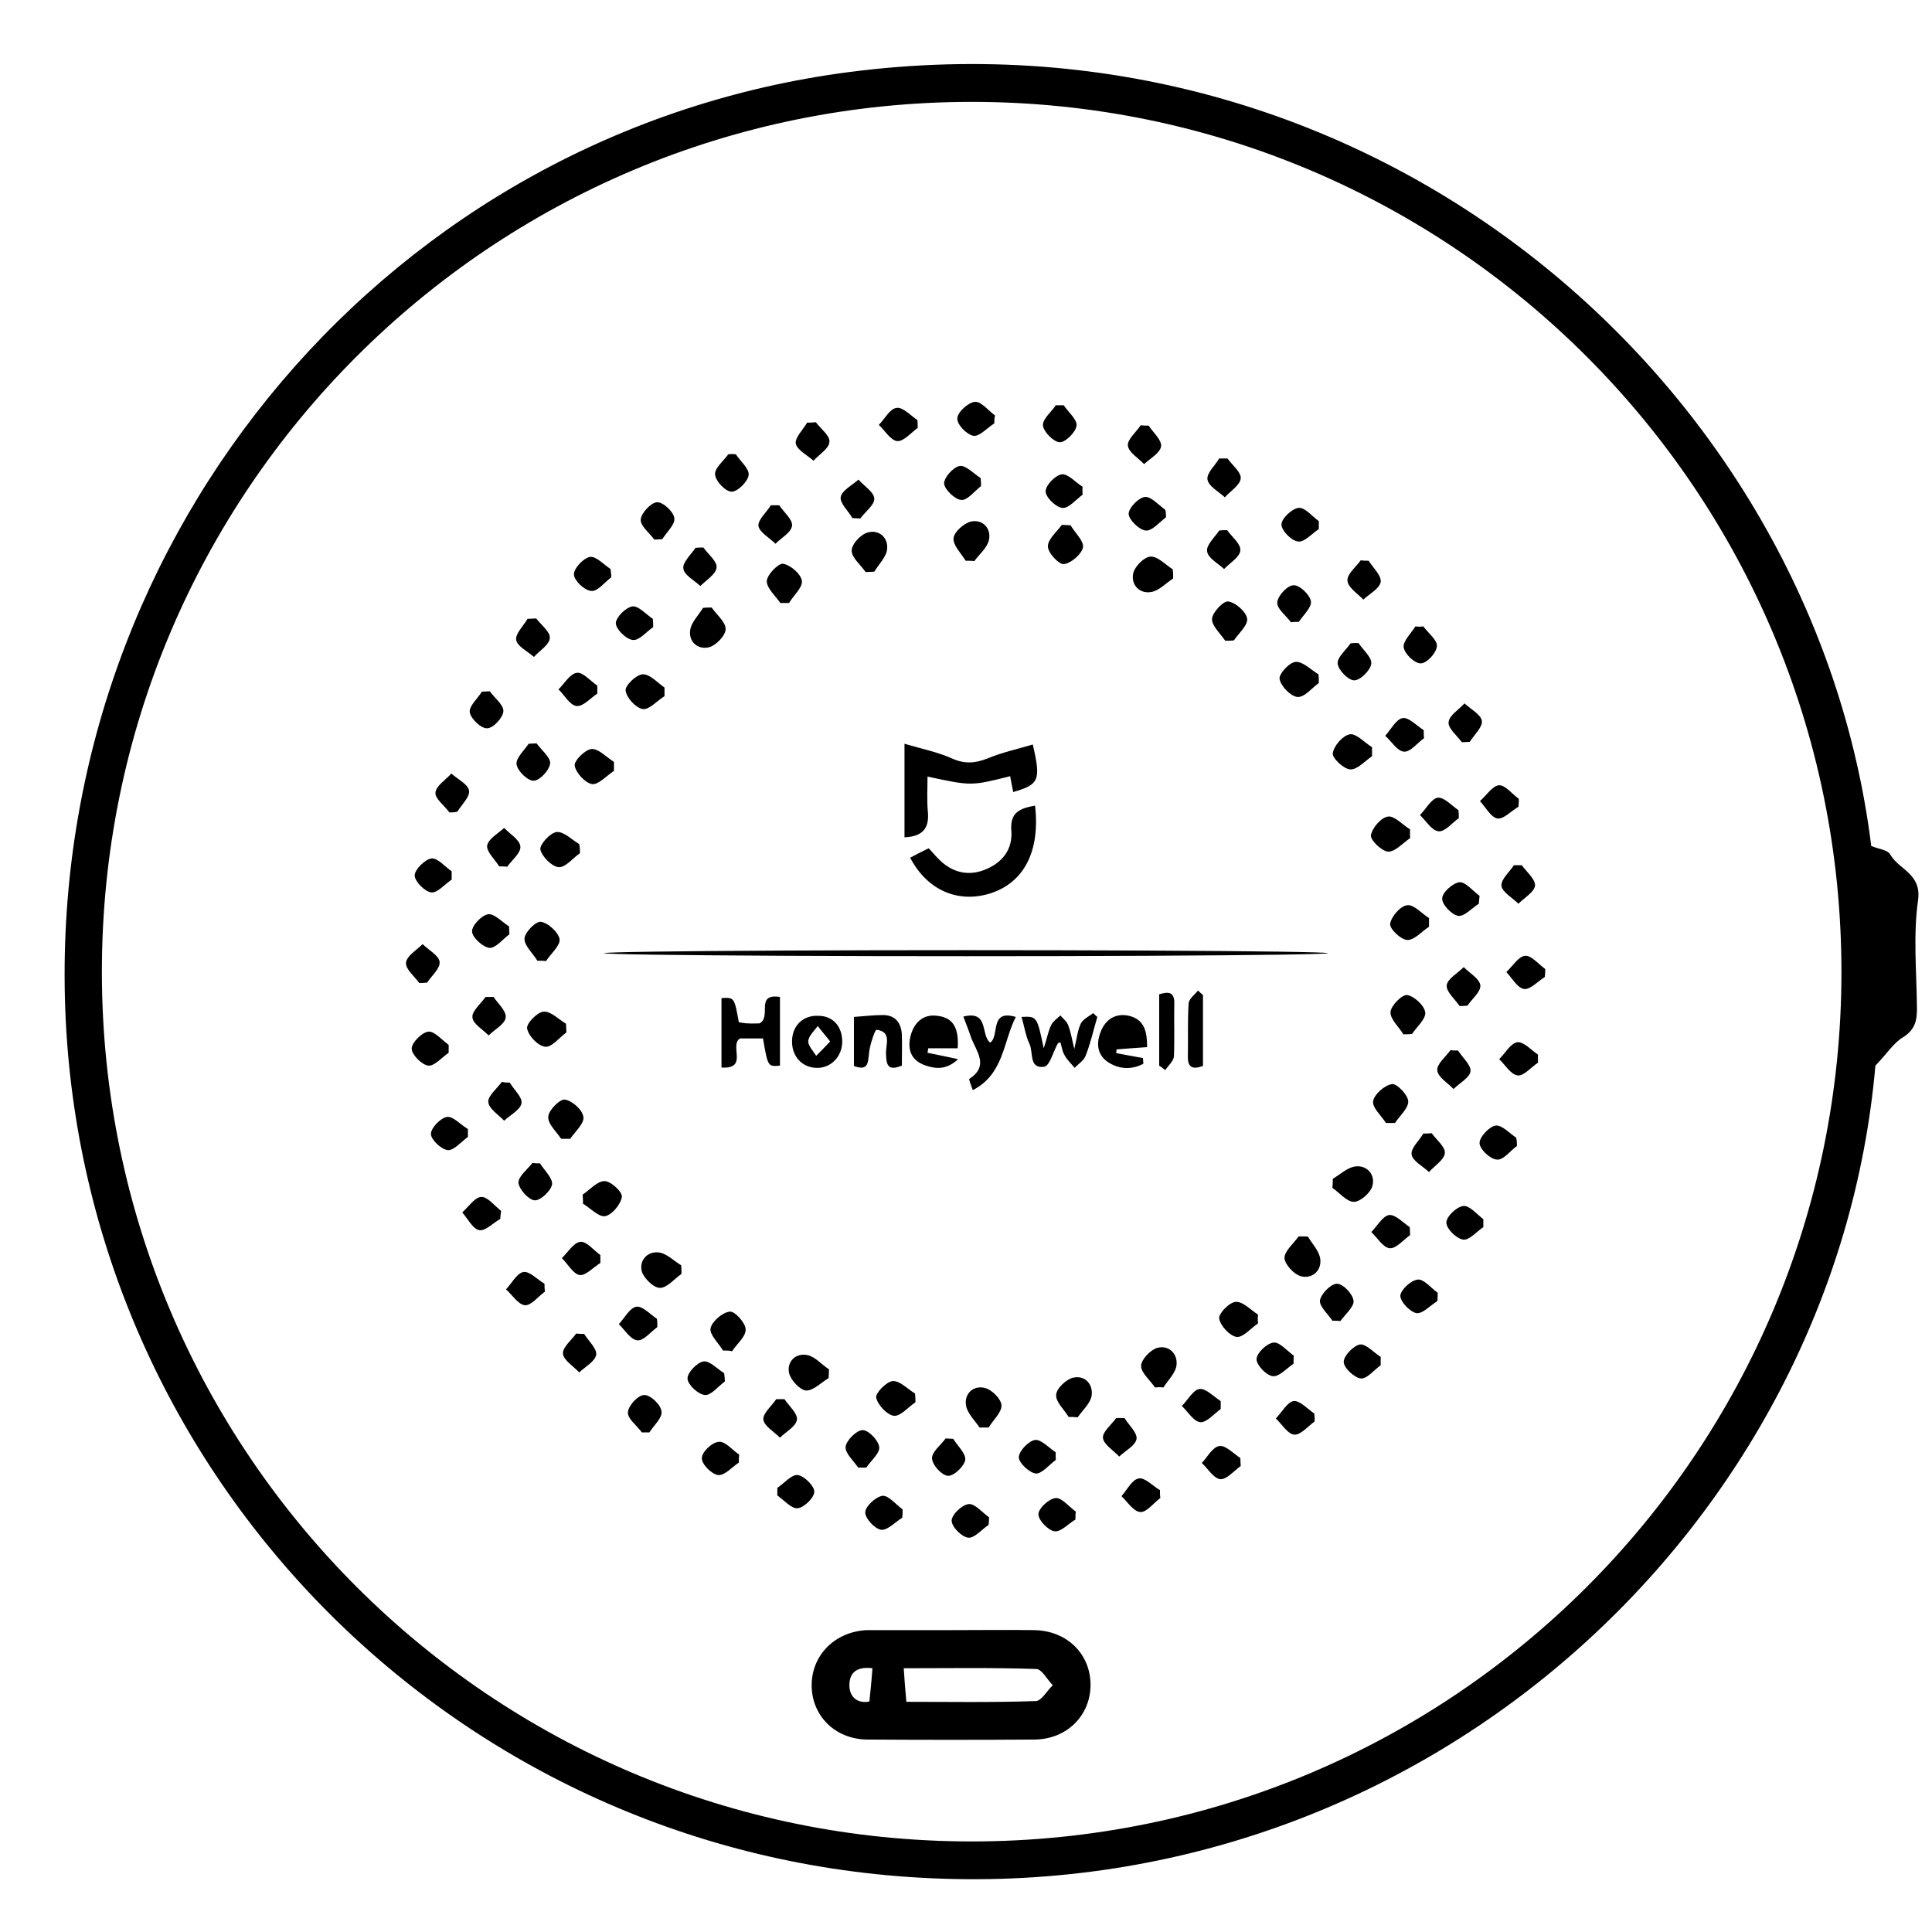 <?xml version="1.0" encoding="utf-8"?>
<!-- Generator: Adobe Illustrator 22.1.0, SVG Export Plug-In . SVG Version: 6.00 Build 0)  -->
<svg version="1.1" baseProfile="tiny" id="Layer_1" xmlns="http://www.w3.org/2000/svg" xmlns:xlink="http://www.w3.org/1999/xlink"
	 x="0px" y="0px" viewBox="0 0 512 512" xml:space="preserve">
<g>
	<path d="M495.9,224.2c1.9,0.8,4.3,1,5,2.2c2.3,4.1,8.4,5.1,7.4,12.2c-1.3,9.2-0.4,18.6-0.3,28c0.1,3.5-0.3,6.2-3.7,8.3
		c-2.5,1.5-4.2,4.3-7.3,7.5C486.4,404,377.4,505.3,243.7,497.6C118.8,490.5,20.3,389,17.2,264.4c-3.1-124,87-229.6,207.8-245.3
		C364.9,0.9,480.7,101.9,495.9,224.2z M257.5,488C384.9,488,488,384.9,488,257.6C488,130.3,385,27.1,257.7,27
		C130.2,26.9,26.9,130.1,27,257.7C27.1,385,130.2,488,257.5,488z"/>
	<path d="M252.1,432c7.3,0,14.6-0.1,21.9,0c8.8,0.1,15.1,6.4,15,14.7c-0.1,8-6.3,14.2-14.8,14.3c-14.8,0.1-29.6,0.1-44.4,0
		c-8.5-0.1-14.7-6.3-14.7-14.4c0-8,6.2-14.2,14.6-14.6c0.3,0,0.7,0,1,0C237.8,432,244.9,432,252.1,432z M240.2,451
		c11,0,22.7,0.2,34.3-0.2c1.5,0,3-2.8,4.5-4.2c-1.5-1.5-2.9-4.3-4.4-4.3c-11.9-0.4-23.7-0.2-35.1-0.2
		C239.7,445.2,239.9,447.9,240.2,451z M231.2,442.1c-3.2-0.4-6.2,0.4-6.1,4.7c0.1,3.4,2.7,4.7,5.3,4.1
		C230.7,447.9,231,445.2,231.2,442.1z"/>
	<path d="M239.7,197.1c4.7,1.4,8.8,2.2,12.6,3.9c3.3,1.5,6.1,1.3,9.4,0c3.8-1.6,8-2.5,12-3.7c2.2,9.5,1.7,10.6-5.2,12.6
		c-0.3-1.4-0.5-2.8-0.8-4.2c-10.3,2.6-10.3,2.6-21.9,0.1c0,3.2-0.2,6.3,0.1,9.4c0.4,4.4-1.5,6.5-6.2,6.7
		C239.7,214.2,239.7,206.5,239.7,197.1z"/>
	<path d="M274.3,213.5c1.4,12.2-3,20.5-12,23.3c-8.5,2.6-16.6-0.9-21.1-9.5c1.5-0.8,3.1-1.6,4.9-2.5c0.9,0.9,1.6,1.8,2.4,2.6
		c3.4,3.6,7.6,4.9,12.2,3.2c4.8-1.8,7.8-5.4,7.3-10.7C267.7,215.2,270.4,214.2,274.3,213.5z"/>
	<ellipse cx="256" cy="252.6" rx="95.9" ry="0.8"/>
	<path d="M191.2,282.9c0-6.5,0-12.5,0-18.4c3.4-0.2,3.4-0.2,4.6,6.4c0.7,0.1,1.5,0.3,2.3,0.3c1.3,0.1,2.6,0,3.2,0
		c3.3-1.8-1.3-8,5.4-7c0,6.1,0,12.2,0,18.2c-3.2,0.3-3.2,0.3-4.5-7.2c-2.1,0-4.2,0-6.1,0C193.2,277,198.4,283.4,191.2,282.9z"/>
	<path d="M270.7,269.5c4.1-0.2,4.1-0.2,5.9,8.3c0.9-2.7,1.2-4.6,2-6.2c0.5-1,1.6-1.7,2.4-2.5c0.7,0.8,1.6,1.5,2,2.4
		c0.7,1.7,1,3.5,1.7,6.5c0.7-3,0.9-5,1.7-6.7c0.6-1.2,2.1-1.9,3.3-2.8c0.4,0.3,0.7,0.7,1.1,1c-1,3.4-1.8,7-3.1,10.3
		c-0.5,1.3-1.9,2.1-2.9,3.2c-0.9-1.1-2-2.1-2.7-3.4c-0.6-1-0.7-2.2-1.1-3.4c-0.4,0.2-0.7,0.2-0.7,0.4c-1.2,2.1-2.1,5.9-3.6,6.1
		c-4.1,0.6-2.8-3.9-3.9-6.1C271.8,274.5,271.5,272.1,270.7,269.5z"/>
	<path d="M304,277.5c-3,0.2-5.5,0.4-8.1,0.6c0,0.3-0.1,0.7-0.1,1c2.4,0.4,4.7,0.9,7.1,1.3c0,0.5,0.1,1,0.1,1.5c-2.8,1.5-6,1.6-9-0.2
		c-3.2-1.9-3.6-5-2.3-8.3c1.3-3.3,4-5,7.5-4.2C303.4,270.2,304,273.6,304,277.5z"/>
	<path d="M253.8,277.8c-2.9,0-5.3,0-7.8,0c-0.1,0.4-0.1,0.8-0.2,1.2c2.3,0.5,4.6,0.9,8.1,1.7c-3.1,2.9-6,2.6-8.8,1.6
		c-3.9-1.4-4.7-4.5-3.7-8.1c1-3.4,3.4-5.5,7-5C253,269.7,254.1,273,253.8,277.8z"/>
	<path d="M255.3,269.4c6.9-1.7,4.5,4.9,7.1,6.9c2.6-1.7-0.3-8.9,6.8-6.8c-3.4,6.6-3.1,15.1-11.4,19.4c-0.5-1.4-1.1-2.9-0.9-3
		c5.4-3.5,1.7-7.4,0.4-11.1C256.7,273,256,271.3,255.3,269.4z"/>
	<path d="M239,282.4c-3.9,1.6-4.1-0.4-4.2-3.2c-0.1-2.3,1.6-5.8-2.5-6.3c-0.4-0.1-1.8,4-2,6.2c-0.3,2.6-0.2,4.8-4,3.4
		c0-4.4,0-8.8,0-13c2.7-0.2,5.2-0.5,7.7-0.5c3.3,0,4.8,2.1,5,5.1C239.1,276.8,239,279.5,239,282.4z"/>
	<path d="M223.2,276c0,4-3,7.1-6.8,7c-3.9-0.1-6.6-3.1-6.5-7.2c0.1-4.1,3-6.8,7-6.6C220.7,269.2,223.2,272,223.2,276z M220,276
		c-1.4-1.8-2.4-2.9-3.3-4.1c-0.9,1.3-2.4,2.6-2.5,4c-0.1,1.2,1.3,2.6,2.1,3.9C217.4,278.7,218.5,277.6,220,276z"/>
	<path d="M219.6,365.2c-2,1.2-4.1,3.4-6,3.3c-1.7-0.2-4.1-2.8-4.5-4.7c-0.6-3,1.8-5.3,4.8-4.7c2.1,0.4,3.8,2.5,5.8,3.8
		C219.7,363.6,219.6,364.4,219.6,365.2z"/>
	<path d="M162.7,204.3c-2,1.3-4.1,3.7-5.8,3.5c-1.8-0.3-4.3-3-4.6-4.9c-0.2-1.3,2.8-4.3,4.5-4.4c1.9-0.1,3.9,2.2,5.9,3.4
		C162.7,202.7,162.7,203.5,162.7,204.3z"/>
	<path d="M349.5,181c-1.9,1.4-3.9,3.9-5.7,3.7c-1.8-0.2-4.4-2.9-4.7-4.8c-0.2-1.3,2.6-4.4,4.3-4.5c1.9-0.1,4,2.1,6,3.3
		C349.5,179.4,349.5,180.2,349.5,181z"/>
	<path d="M310.9,153.3c-2,1.3-3.8,3.3-5.9,3.6c-3.1,0.5-5.3-2-4.7-4.9c0.4-1.9,2.9-4.4,4.6-4.5c1.9-0.1,3.9,2.1,5.9,3.4
		C310.9,151.7,310.9,152.5,310.9,153.3z"/>
	<path d="M191.6,357.9c-1.2-2-3.6-4.2-3.3-5.9c0.4-1.8,3.1-4.2,5.1-4.4c1.3-0.2,4.2,3,4.2,4.7c0.1,1.9-2.3,3.8-3.6,5.8
		C193.2,357.9,192.4,357.9,191.6,357.9z"/>
	<path d="M373.7,222.1c-1.9,1.3-3.9,3.6-5.8,3.6c-1.7-0.1-4.7-3-4.6-4.3c0.3-1.9,2.6-4.7,4.5-5c1.7-0.3,3.9,2.2,5.9,3.4
		C373.6,220.6,373.7,221.4,373.7,222.1z"/>
	<path d="M153.7,226.1c-1.9,1.3-3.9,3.9-5.7,3.7c-1.8-0.2-4.4-2.8-4.8-4.7c-0.2-1.3,2.6-4.4,4.3-4.6c1.9-0.2,4,2,6,3.2
		C153.7,224.6,153.7,225.4,153.7,226.1z"/>
	<path d="M206.8,159.8c-1.3-1.9-3.6-3.9-3.6-5.8c0.1-1.7,3-4.7,4.3-4.6c1.9,0.3,4.7,2.6,5,4.5c0.3,1.7-2.2,3.9-3.4,5.9
		C208.4,159.8,207.6,159.8,206.8,159.8z"/>
	<path d="M333.4,350.7c-1.9,1.3-4,3.8-5.7,3.6c-1.8-0.3-4.3-2.9-4.6-4.9c-0.2-1.3,2.7-4.3,4.4-4.4c1.9-0.1,3.9,2.1,5.9,3.4
		C333.3,349.1,333.3,349.9,333.4,350.7z"/>
	<path d="M306.1,367.7c-1.3-1.9-3.7-3.9-3.7-5.7c0-1.7,2.5-4.3,4.3-4.8c2.9-0.8,5.4,1.4,5.1,4.5c-0.2,2.1-2.2,4-3.5,6
		C307.6,367.6,306.9,367.6,306.1,367.7z"/>
	<path d="M324.7,169.8c-1.3-1.9-3.6-4-3.5-5.8c0.1-1.7,3-4.8,4.3-4.6c2,0.3,4.7,2.7,5,4.5c0.3,1.7-2.2,3.9-3.5,5.8
		C326.3,169.8,325.5,169.8,324.7,169.8z"/>
	<path d="M188.6,161c1.3,1.9,3.7,3.8,3.7,5.7c0,1.7-2.5,4.3-4.3,4.8c-2.9,0.8-5.5-1.3-5.1-4.4c0.2-2.1,2.2-4,3.4-6
		C187,161,187.8,161,188.6,161z"/>
	<path d="M353.2,312.4c2-1.2,4-3.1,6.1-3.3c3.1-0.3,5.2,2.3,4.4,5.2c-0.5,1.8-3.2,4.2-4.9,4.2c-1.9,0-3.8-2.4-5.7-3.7
		C353.2,314,353.2,313.2,353.2,312.4z"/>
	<path d="M363.6,200.4c-1.9,1.3-3.9,3.6-5.8,3.5c-1.7-0.1-4.8-3-4.6-4.3c0.3-2,2.7-4.7,4.5-5c1.7-0.3,3.9,2.2,5.9,3.4
		C363.6,198.8,363.6,199.6,363.6,200.4z"/>
	<path d="M307.2,282.4c0-6.2,0-12.5,0-18.9c2.6-0.8,4.1-0.6,4,2.6c-0.1,4.6,0.1,9.3-0.1,13.9c-0.1,1.2-1.5,2.4-2.3,3.6
		C308.2,283.1,307.7,282.7,307.2,282.4z"/>
	<path d="M255.9,148.6c-1.2-2-3.4-4.1-3.2-6c0.2-1.7,2.8-4,4.7-4.4c3-0.6,5.3,1.8,4.7,4.8c-0.4,2.1-2.5,3.8-3.9,5.7
		C257.4,148.6,256.6,148.6,255.9,148.6z"/>
	<path d="M259.6,378.3c-1.3-1.9-3.3-3.8-3.6-5.9c-0.5-3.1,2-5.3,4.9-4.6c1.9,0.4,4.4,2.9,4.5,4.6c0.1,1.9-2.2,3.9-3.4,5.9
		C261.1,378.3,260.3,378.3,259.6,378.3z"/>
	<path d="M148.7,301.8c-1.3-2-3.6-4-3.4-5.9c0.1-1.7,3.1-4.7,4.4-4.5c1.9,0.3,4.7,2.7,4.9,4.6c0.3,1.7-2.2,3.9-3.5,5.8
		C150.3,301.8,149.5,301.8,148.7,301.8z"/>
	<path d="M283.7,139.2c1.2,2,3.6,4.2,3.3,5.9c-0.4,1.8-3.2,4.2-5.1,4.4c-1.3,0.1-4.2-3-4.2-4.7c0-1.9,2.3-3.8,3.7-5.7
		C282.1,139.1,282.9,139.2,283.7,139.2z"/>
	<path d="M371.9,274.1c-1.2-2-3.5-4-3.4-5.9c0.1-1.7,3.1-4.7,4.4-4.5c1.9,0.3,4.6,2.8,4.8,4.6c0.2,1.7-2.2,3.8-3.5,5.7
		C373.5,274.1,372.7,274.1,371.9,274.1z"/>
	<path d="M318.8,263.7c0,6.2,0,12.5,0,18.8c-2.8,1-4.1,0.4-4-2.7c0.1-4.6-0.1-9.3,0.2-13.9c0.1-1.2,1.6-2.3,2.5-3.4
		C317.9,262.9,318.3,263.3,318.8,263.7z"/>
	<path d="M142.4,254.6c-1.2-2-3.5-4-3.4-5.9c0.1-1.7,3.1-4.7,4.4-4.4c1.9,0.3,4.6,2.8,4.9,4.6c0.2,1.7-2.3,3.8-3.6,5.8
		C144,254.6,143.2,254.6,142.4,254.6z"/>
	<path d="M378.7,245.6c-2,1.3-3.9,3.6-5.8,3.5c-1.7-0.1-4.7-3-4.5-4.3c0.3-1.9,2.7-4.7,4.5-4.9c1.7-0.3,3.9,2.2,5.8,3.4
		C378.7,244,378.7,244.8,378.7,245.6z"/>
	<path d="M176.1,184.5c-2,1.2-4.1,3.7-5.8,3.4c-1.8-0.3-4.3-3-4.5-4.9c-0.2-1.3,2.8-4.2,4.5-4.3c1.9-0.1,3.9,2.2,5.8,3.5
		C176.1,183,176.1,183.7,176.1,184.5z"/>
	<path d="M229.4,151.6c-1.3-1.9-3.7-3.8-3.7-5.7c0-1.7,2.4-4.3,4.3-4.8c2.9-0.8,5.4,1.3,5.1,4.4c-0.2,2.1-2.2,4-3.4,6
		C231,151.5,230.2,151.6,229.4,151.6z"/>
	<path d="M180.6,337.6c-1.9,1.3-3.8,3.7-5.7,3.7c-1.7,0-4.2-2.5-4.8-4.3c-0.8-2.9,1.4-5.4,4.4-5.1c2.1,0.2,4,2.2,6,3.4
		C180.6,336,180.6,336.8,180.6,337.6z"/>
	<path d="M346.6,327.7c1.2,2,3.1,3.9,3.3,6.1c0.3,3.1-2.3,5.2-5.2,4.4c-1.8-0.5-4.2-3.1-4.3-4.8c0-1.9,2.4-3.8,3.7-5.7
		C345,327.6,345.8,327.7,346.6,327.7z"/>
	<path d="M154.4,316.6c1.9-1.3,3.9-3.6,5.8-3.6c1.7,0,4.8,2.9,4.6,4.2c-0.3,2-2.6,4.7-4.4,5.1c-1.7,0.3-3.9-2.1-5.9-3.3
		C154.5,318.2,154.5,317.4,154.4,316.6z"/>
	<path d="M367.3,297.6c-1.3-2-3.7-4.1-3.4-5.8c0.3-1.8,3-4.2,5-4.5c1.3-0.2,4.2,2.9,4.3,4.5c0.1,1.9-2.3,3.9-3.5,5.8
		C368.8,297.6,368,297.6,367.3,297.6z"/>
	<path d="M150.1,273.6c-1.9,1.4-3.9,4-5.6,3.8c-1.9-0.2-4.4-2.8-4.8-4.8c-0.3-1.3,2.6-4.3,4.3-4.5c1.9-0.2,4,2,6,3.2
		C150,272.1,150.1,272.9,150.1,273.6z"/>
	<path d="M242.6,371.6c-1.9,1.3-4,3.8-5.7,3.6c-1.8-0.2-4.3-2.9-4.7-4.8c-0.2-1.3,2.8-4.3,4.4-4.4c1.9-0.1,3.9,2.1,5.9,3.3
		C242.6,370.1,242.6,370.9,242.6,371.6z"/>
	<path d="M283.2,375.5c-1.2-2-3.5-4-3.3-5.9c0.1-1.7,2.7-4.1,4.5-4.5c3-0.7,5.3,1.6,4.9,4.7c-0.3,2.1-2.4,3.9-3.7,5.8
		C284.7,375.5,284,375.5,283.2,375.5z"/>
	<path d="M263.5,112.2c-1.9,1.2-3.9,3.5-5.5,3.3c-1.8-0.3-4.4-3-4.3-4.6c0-1.6,2.8-4.2,4.6-4.4c1.7-0.2,3.6,2.3,5.4,3.6
		C263.5,110.8,263.5,111.5,263.5,112.2z"/>
	<path d="M173.4,143c-1.3-1.8-3.7-3.6-3.6-5.3c0.1-1.7,2.7-4.5,4.3-4.6c1.6-0.1,4.4,2.5,4.6,4.2c0.3,1.6-2,3.7-3.2,5.6
		C174.8,142.9,174.1,143,173.4,143z"/>
	<path d="M162,153c-1.8,1.3-3.6,3.8-5.3,3.6c-1.8-0.1-4.5-2.7-4.6-4.3c-0.1-1.6,2.5-4.4,4.2-4.7c1.6-0.3,3.7,2,5.5,3.2
		C161.9,151.6,162,152.3,162,153z"/>
	<path d="M132.3,229.6c-1.2-1.9-3.4-3.9-3.2-5.5c0.3-1.8,2.9-3.2,4.5-4.7c1.5,1.6,4.1,3.1,4.3,4.9c0.2,1.7-2.2,3.6-3.5,5.4
		C133.7,229.6,133,229.6,132.3,229.6z"/>
	<path d="M111.1,260.5c-1.3-1.8-3.7-3.7-3.5-5.4c0.2-1.8,2.8-3.3,4.4-4.9c1.6,1.6,4.3,3,4.5,4.7c0.2,1.7-2.1,3.7-3.3,5.5
		C112.5,260.5,111.8,260.5,111.1,260.5z"/>
	<path d="M349.5,140.2c-1.8,1.2-3.9,3.6-5.5,3.3c-1.8-0.2-4.4-2.9-4.4-4.5c0-1.6,2.8-4.2,4.5-4.4c1.7-0.2,3.6,2.2,5.4,3.5
		C349.5,138.8,349.5,139.5,349.5,140.2z"/>
	<path d="M118.9,279c-1.8,1.2-3.8,3.6-5.4,3.4c-1.7-0.2-4.4-2.9-4.4-4.5c0-1.6,2.7-4.3,4.4-4.5c1.6-0.2,3.6,2.2,5.4,3.5
		C118.9,277.6,118.9,278.3,118.9,279z"/>
	<path d="M402,303.7c-1.8,1.3-3.6,3.8-5.3,3.6c-1.8-0.1-4.5-2.7-4.6-4.3c-0.1-1.6,2.5-4.4,4.2-4.7c1.6-0.3,3.7,2,5.5,3.2
		C402,302.3,402,303,402,303.7z"/>
	<path d="M365.9,361.8c-1.8,1.3-3.7,3.7-5.3,3.5c-1.7-0.2-4.5-2.8-4.5-4.4c0-1.6,2.6-4.3,4.3-4.6c1.6-0.2,3.6,2.1,5.5,3.3
		C365.9,360.4,365.9,361.1,365.9,361.8z"/>
	<path d="M309,137.1c-1.8,1.3-3.7,3.7-5.4,3.5c-1.7-0.2-4.4-2.8-4.5-4.4c0-1.6,2.6-4.3,4.3-4.5c1.6-0.2,3.6,2.1,5.4,3.4
		C309,135.7,309,136.4,309,137.1z"/>
	<path d="M158.3,183.8c-1.8,1.2-3.8,3.5-5.5,3.3c-1.8-0.2-3.2-2.9-4.8-4.4c1.6-1.6,3.1-4.2,4.9-4.4c1.6-0.2,3.6,2.2,5.4,3.4
		C158.3,182.4,158.3,183.1,158.3,183.8z"/>
	<path d="M402.4,213.8c-1.9,1.1-4,3.4-5.6,3.1c-1.7-0.3-3.1-3-4.6-4.6c1.7-1.5,3.3-4,5-4.2c1.7-0.1,3.5,2.3,5.3,3.6
		C402.5,212.3,402.5,213,402.4,213.8z"/>
	<path d="M132.6,323c-1.9,1.1-4,3.3-5.6,3c-1.7-0.3-3-3-4.5-4.7c1.7-1.5,3.3-4,5-4.1c1.7-0.1,3.5,2.3,5.3,3.7
		C132.7,321.6,132.6,322.3,132.6,323z"/>
	<path d="M174.2,351.7c-1.8,1.3-3.7,3.7-5.3,3.5c-1.8-0.2-3.3-2.7-4.9-4.3c1.5-1.6,2.9-4.3,4.6-4.6c1.6-0.3,3.7,2,5.5,3.2
		C174.2,350.2,174.2,350.9,174.2,351.7z"/>
	<path d="M195,120.4c1.2,1.8,3.6,3.8,3.4,5.5c-0.2,1.7-2.9,4.4-4.5,4.4c-1.6,0-4.2-2.7-4.4-4.5c-0.2-1.7,2.2-3.6,3.5-5.4
		C193.7,120.3,194.4,120.3,195,120.4z"/>
	<path d="M154.8,353.5c1.2,1.9,3.4,3.9,3.2,5.5c-0.3,1.8-2.9,3.2-4.5,4.7c-1.5-1.6-4.1-3.2-4.3-4.9c-0.2-1.7,2.2-3.6,3.5-5.4
		C153.4,353.5,154.1,353.5,154.8,353.5z"/>
	<path d="M407.6,281.6c-1.8,1.2-3.8,3.6-5.4,3.4c-1.8-0.2-3.3-2.8-4.9-4.3c1.6-1.6,3-4.2,4.8-4.5c1.7-0.2,3.7,2.1,5.5,3.3
		C407.5,280.1,407.6,280.8,407.6,281.6z"/>
	<path d="M286.9,131.1c-1.8,1.3-3.7,3.7-5.4,3.5c-1.7-0.2-4.4-2.8-4.4-4.4c0-1.6,2.6-4.3,4.3-4.5c1.6-0.2,3.6,2.1,5.5,3.3
		C286.8,129.7,286.9,130.4,286.9,131.1z"/>
	<path d="M386.4,278.4c1.2,1.9,3.5,3.9,3.3,5.5c-0.2,1.7-2.9,3.1-4.5,4.7c-1.5-1.6-4.1-3.1-4.3-4.9c-0.2-1.7,2.2-3.6,3.5-5.4
		C385,278.4,385.7,278.4,386.4,278.4z"/>
	<path d="M391.9,239.5c-1.9,1.2-3.9,3.5-5.5,3.2c-1.7-0.3-4.3-3-4.2-4.6c0-1.6,2.8-4.1,4.6-4.3c1.6-0.1,3.5,2.3,5.3,3.6
		C392,238,392,238.8,391.9,239.5z"/>
	<path d="M373.7,327.3c-1.8,1.3-3.7,3.6-5.4,3.5c-1.8-0.2-3.3-2.8-4.9-4.3c1.6-1.6,3-4.2,4.7-4.5c1.7-0.2,3.7,2,5.5,3.2
		C373.6,325.9,373.7,326.6,373.7,327.3z"/>
	<path d="M144.4,342.3c-1.8,1.3-3.6,3.7-5.3,3.6c-1.8-0.2-3.3-2.7-5-4.2c1.5-1.6,2.9-4.3,4.6-4.6c1.6-0.3,3.7,2,5.6,3.1
		C144.3,340.8,144.3,341.5,144.4,342.3z"/>
	<path d="M379.4,300.3c1.3,1.8,3.7,3.7,3.5,5.3c-0.2,1.8-2.7,3.3-4.2,5c-1.6-1.5-4.3-2.9-4.6-4.6c-0.3-1.7,2-3.7,3.1-5.6
		C378,300.4,378.7,300.4,379.4,300.3z"/>
	<path d="M362.7,148.6c1.2,1.9,3.4,3.9,3.2,5.6c-0.3,1.8-2.9,3.1-4.6,4.7c-1.5-1.6-4.1-3.2-4.2-5c-0.2-1.7,2.2-3.6,3.5-5.4
		C361.3,148.6,362,148.6,362.7,148.6z"/>
	<path d="M323.5,373.4c-1.8,1.3-3.7,3.6-5.4,3.5c-1.8-0.2-3.3-2.8-4.9-4.3c1.6-1.6,3-4.3,4.7-4.5c1.7-0.2,3.7,2,5.6,3.2
		C323.5,372,323.5,372.7,323.5,373.4z"/>
	<path d="M170.1,379.6c-1.3-1.8-3.8-3.6-3.7-5.3c0.1-1.8,2.7-4.6,4.3-4.6c1.6-0.1,4.4,2.5,4.6,4.3c0.3,1.7-2,3.7-3.2,5.6
		C171.5,379.6,170.8,379.6,170.1,379.6z"/>
	<path d="M207.9,370.8c1.2,1.8,3.5,3.8,3.3,5.4c-0.2,1.8-2.9,3.2-4.5,4.8c-1.6-1.6-4.2-3.1-4.4-4.8c-0.2-1.6,2.2-3.6,3.4-5.4
		C206.5,370.8,207.2,370.8,207.9,370.8z"/>
	<path d="M348.4,376.7c-1.8,1.3-3.7,3.6-5.4,3.5c-1.8-0.2-3.3-2.8-4.9-4.3c1.6-1.6,3-4.3,4.7-4.6c1.7-0.2,3.7,2.1,5.5,3.3
		C348.4,375.3,348.4,376,348.4,376.7z"/>
	<path d="M360,170.4c1.2,1.8,3.6,3.8,3.4,5.5c-0.2,1.7-2.9,4.4-4.5,4.4c-1.6,0-4.2-2.7-4.4-4.4c-0.2-1.7,2.2-3.6,3.4-5.4
		C358.6,170.4,359.3,170.4,360,170.4z"/>
	<path d="M119.7,233.1c-1.8,1.2-3.8,3.6-5.4,3.4c-1.7-0.2-4.4-2.9-4.4-4.5c0-1.6,2.7-4.2,4.4-4.5c1.7-0.2,3.6,2.2,5.4,3.4
		C119.7,231.8,119.7,232.5,119.7,233.1z"/>
	<path d="M386.6,216.8c-1.8,1.3-3.7,3.7-5.4,3.5c-1.8-0.2-3.3-2.8-4.9-4.3c1.6-1.6,3-4.3,4.7-4.6c1.7-0.2,3.7,2.1,5.5,3.3
		C386.6,215.4,386.6,216.1,386.6,216.8z"/>
	<path d="M386.8,266.6c-1.2-1.8-3.6-3.8-3.4-5.5c0.2-1.7,2.9-3.2,4.5-4.8c1.6,1.6,4.2,3.1,4.4,4.8c0.2,1.7-2.2,3.6-3.4,5.4
		C388.2,266.6,387.5,266.6,386.8,266.6z"/>
	<path d="M225.9,137.3c-1.1-1.9-3.4-4-3.1-5.6c0.3-1.7,3-3.1,4.7-4.6c1.5,1.7,4.1,3.3,4.2,5c0.1,1.7-2.4,3.5-3.7,5.3
		C227.3,137.4,226.6,137.3,225.9,137.3z"/>
	<path d="M143.1,308.3c1.2,1.9,3.4,3.9,3.2,5.6c-0.3,1.7-3.1,4.3-4.6,4.2c-1.6-0.1-4.1-2.9-4.3-4.6c-0.1-1.7,2.3-3.5,3.7-5.3
		C141.8,308.3,142.5,308.3,143.1,308.3z"/>
	<path d="M387.4,196.7c-1.3-1.8-3.7-3.7-3.5-5.3c0.1-1.8,2.7-3.3,4.2-5c1.6,1.5,4.3,2.9,4.6,4.6c0.3,1.6-2,3.7-3.2,5.6
		C388.9,196.6,388.1,196.7,387.4,196.7z"/>
	<path d="M393.1,325.2c-1.8,1.2-3.8,3.6-5.4,3.3c-1.8-0.3-4.4-2.9-4.4-4.5c0-1.6,2.7-4.2,4.5-4.4c1.6-0.2,3.6,2.2,5.3,3.5
		C393.1,323.8,393.1,324.5,393.1,325.2z"/>
	<path d="M342.1,164.9c-1.3-1.8-3.8-3.6-3.6-5.3c0.1-1.7,2.7-4.5,4.3-4.5c1.6-0.1,4.3,2.5,4.6,4.2c0.3,1.6-2,3.7-3.2,5.5
		C343.5,164.8,342.8,164.8,342.1,164.9z"/>
	<path d="M281.9,107.4c1.2,1.8,3.6,3.8,3.4,5.4c-0.2,1.7-2.9,4.4-4.4,4.4c-1.6,0-4.3-2.7-4.5-4.4c-0.2-1.7,2.2-3.6,3.4-5.4
		C280.5,107.4,281.2,107.4,281.9,107.4z"/>
	<path d="M325.2,140.5c1.3,1.8,3.7,3.7,3.5,5.4c-0.2,1.8-2.8,3.3-4.3,4.9c-1.6-1.5-4.3-2.9-4.5-4.7c-0.3-1.6,2-3.7,3.2-5.5
		C323.8,140.5,324.5,140.5,325.2,140.5z"/>
	<path d="M409.4,258.9c-1.9,1.2-3.9,3.4-5.5,3.2c-1.8-0.3-3.2-2.9-4.7-4.5c1.6-1.5,3.2-4.1,4.9-4.3c1.7-0.2,3.6,2.2,5.4,3.5
		C409.5,257.4,409.5,258.1,409.4,258.9z"/>
	<path d="M304.4,112.8c1.2,1.8,3.5,3.8,3.3,5.5c-0.3,1.8-2.9,3.2-4.5,4.7c-1.5-1.6-4.1-3.1-4.3-4.9c-0.2-1.6,2.2-3.6,3.4-5.4
		C303,112.8,303.7,112.8,304.4,112.8z"/>
	<path d="M325.3,121.5c1.3,1.8,3.7,3.7,3.5,5.3c-0.2,1.8-2.7,3.3-4.2,5c-1.6-1.5-4.3-2.9-4.6-4.7c-0.3-1.7,2-3.7,3.1-5.6
		C323.9,121.5,324.6,121.5,325.3,121.5z"/>
	<path d="M260,128.8c-1.7,1.3-3.6,3.8-5.2,3.7c-1.7-0.1-4.4-2.7-4.6-4.3c-0.1-1.6,2.4-4.4,4.1-4.7c1.6-0.3,3.7,2,5.6,3.2
		C259.9,127.4,260,128.1,260,128.8z"/>
	<path d="M307.5,397c-1.8,1.3-3.6,3.8-5.3,3.7c-1.8-0.1-3.4-2.7-5-4.2c1.5-1.7,2.8-4.4,4.6-4.7c1.6-0.3,3.7,2,5.6,3.1
		C307.4,395.6,307.4,396.3,307.5,397z"/>
	<path d="M239.1,402.2c-1.9,1.2-3.9,3.4-5.6,3.2c-1.8-0.3-4.3-3.1-4.2-4.7c0.1-1.6,2.9-4.1,4.6-4.3c1.6-0.1,3.5,2.3,5.3,3.6
		C239.2,400.8,239.2,401.5,239.1,402.2z"/>
	<path d="M262,404.1c-1.8,1.2-3.8,3.6-5.4,3.4c-1.8-0.2-4.4-2.9-4.4-4.5c0-1.6,2.7-4.2,4.5-4.4c1.6-0.2,3.6,2.2,5.4,3.5
		C262.1,402.6,262.1,403.3,262,404.1z"/>
	<path d="M119.1,215.3c-1.3-1.8-3.8-3.6-3.7-5.2c0.1-1.8,2.7-3.4,4.2-5.1c1.7,1.5,4.4,2.8,4.7,4.5c0.3,1.6-1.9,3.7-3.1,5.6
		C120.5,215.3,119.8,215.3,119.1,215.3z"/>
	<path d="M135.1,286.9c1.1,1.9,3.4,3.9,3.1,5.5c-0.3,1.7-3,3.1-4.6,4.6c-1.5-1.6-4.1-3.2-4.2-5c-0.1-1.6,2.3-3.5,3.6-5.3
		C133.7,286.9,134.4,286.9,135.1,286.9z"/>
	<path d="M129.8,183.2c1.3,1.8,3.7,3.6,3.6,5.3c-0.1,1.7-2.7,4.5-4.3,4.5c-1.6,0.1-4.3-2.5-4.6-4.2c-0.3-1.6,2.1-3.7,3.2-5.5
		C128.4,183.3,129.1,183.2,129.8,183.2z"/>
	<path d="M173.1,166.2c-1.8,1.2-3.7,3.6-5.4,3.4c-1.8-0.2-4.4-2.8-4.5-4.4c0-1.6,2.6-4.2,4.4-4.5c1.6-0.2,3.6,2.1,5.4,3.3
		C173.1,164.8,173.1,165.5,173.1,166.2z"/>
	<path d="M279.8,386.9c-1.8,1.3-3.7,3.7-5.3,3.6c-1.7-0.2-4.5-2.8-4.5-4.3c0-1.6,2.5-4.3,4.3-4.6c1.6-0.2,3.7,2.1,5.5,3.3
		C279.7,385.5,279.8,386.2,279.8,386.9z"/>
	<path d="M192.1,366.1c-1.8,1.3-3.6,3.7-5.3,3.6c-1.8-0.2-4.5-2.7-4.6-4.3c-0.1-1.6,2.5-4.3,4.2-4.6c1.6-0.3,3.7,2,5.5,3.1
		C192,364.6,192.1,365.4,192.1,366.1z"/>
	<path d="M342.8,361.4c-1.8,1.2-3.8,3.5-5.5,3.3c-1.7-0.2-4.3-2.9-4.3-4.5c0-1.6,2.7-4.2,4.5-4.4c1.6-0.2,3.6,2.2,5.4,3.5
		C342.8,359.9,342.8,360.6,342.8,361.4z"/>
	<path d="M377.4,195.6c-1.8,1.3-3.6,3.7-5.3,3.6c-1.8-0.1-3.3-2.7-5-4.2c1.5-1.7,2.9-4.4,4.6-4.7c1.6-0.3,3.7,2,5.6,3.2
		C377.3,194.2,377.3,194.9,377.4,195.6z"/>
	<path d="M298,375.8c1.2,1.9,3.4,3.9,3.2,5.5c-0.3,1.8-2.9,3.1-4.6,4.7c-1.5-1.6-4.1-3.2-4.3-4.9c-0.2-1.6,2.2-3.5,3.5-5.3
		C296.5,375.8,297.2,375.8,298,375.8z"/>
	<path d="M328.8,388.5c-1.8,1.3-3.7,3.6-5.4,3.5c-1.8-0.2-3.3-2.8-4.9-4.3c1.5-1.6,2.9-4.3,4.7-4.5c1.6-0.2,3.7,2,5.5,3.2
		C328.7,387.1,328.8,387.8,328.8,388.5z"/>
	<path d="M142.2,197c1.3,1.8,3.7,3.7,3.6,5.3c-0.2,1.8-2.7,4.5-4.3,4.6c-1.6,0.1-4.3-2.5-4.6-4.3c-0.3-1.6,2-3.7,3.2-5.5
		C140.7,197.1,141.4,197,142.2,197z"/>
	<path d="M243.2,113.4c-1.8,1.3-3.7,3.6-5.4,3.5c-1.8-0.2-3.3-2.8-4.9-4.3c1.6-1.6,2.9-4.3,4.7-4.5c1.6-0.3,3.7,2,5.5,3.2
		C243.2,111.9,243.2,112.7,243.2,113.4z"/>
	<path d="M403.3,229.3c1.3,1.8,3.6,3.7,3.5,5.4c-0.2,1.7-2.8,3.2-4.4,4.8c-1.6-1.6-4.2-3-4.5-4.7c-0.2-1.7,2.1-3.7,3.3-5.5
		C401.9,229.3,402.6,229.3,403.3,229.3z"/>
	<path d="M252.6,381.3c1.2,1.9,3.4,3.9,3.2,5.6c-0.3,1.7-3,4.3-4.6,4.2c-1.6-0.1-4.1-2.8-4.2-4.6c-0.1-1.7,2.3-3.5,3.6-5.3
		C251.2,381.2,251.9,381.3,252.6,381.3z"/>
	<path d="M353.1,350c-1.2-1.8-3.5-3.8-3.3-5.4c0.3-1.7,2.9-4.4,4.5-4.4c1.6,0,4.2,2.7,4.4,4.5c0.2,1.6-2.2,3.6-3.5,5.4
		C354.5,350,353.8,350,353.1,350z"/>
	<path d="M135,247.6c-1.8,1.3-3.6,3.7-5.3,3.6c-1.7-0.2-4.5-2.7-4.6-4.3c-0.1-1.6,2.5-4.3,4.2-4.6c1.6-0.3,3.7,2,5.6,3.2
		C134.9,246.1,135,246.9,135,247.6z"/>
	<path d="M195.8,387.6c-1.8,1.2-3.8,3.5-5.5,3.3c-1.7-0.2-4.4-2.9-4.3-4.5c0-1.6,2.7-4.2,4.5-4.3c1.7-0.2,3.6,2.2,5.4,3.4
		C195.8,386.1,195.8,386.9,195.8,387.6z"/>
	<path d="M142.1,163.9c1.3,1.7,3.8,3.6,3.6,5.2c-0.1,1.8-2.7,3.3-4.2,5c-1.7-1.5-4.4-2.8-4.7-4.5c-0.3-1.6,1.9-3.7,3-5.6
		C140.7,164,141.4,163.9,142.1,163.9z"/>
	<path d="M130.8,264.2c1.2,1.8,3.5,3.8,3.2,5.5c-0.2,1.7-2.9,3.1-4.5,4.7c-1.6-1.6-4.2-3.1-4.3-4.8c-0.2-1.6,2.2-3.6,3.5-5.4
		C129.3,264.2,130.1,264.2,130.8,264.2z"/>
	<path d="M124,301.3c-1.8,1.3-3.7,3.6-5.3,3.5c-1.8-0.2-4.5-2.8-4.5-4.3c0-1.6,2.6-4.3,4.3-4.5c1.6-0.2,3.6,2.1,5.5,3.2
		C124,299.9,124,300.6,124,301.3z"/>
	<path d="M216.2,111.9c1.3,1.7,3.8,3.6,3.6,5.2c-0.1,1.8-2.7,3.3-4.2,5c-1.7-1.5-4.3-2.8-4.7-4.5c-0.3-1.6,1.9-3.7,3-5.6
		C214.7,112,215.4,112,216.2,111.9z"/>
	<path d="M227.4,388.9c-1.2-1.8-3.5-3.8-3.3-5.5c0.2-1.7,2.9-4.4,4.5-4.4c1.6,0,4.2,2.7,4.4,4.5c0.2,1.6-2.2,3.6-3.4,5.4
		C228.9,389,228.2,388.9,227.4,388.9z"/>
	<path d="M159.1,334.7c-1.9,1.2-3.9,3.4-5.5,3.2c-1.7-0.3-3.1-2.9-4.7-4.5c1.6-1.5,3.1-4.1,4.9-4.3c1.6-0.2,3.5,2.2,5.3,3.5
		C159.1,333.2,159.1,334,159.1,334.7z"/>
	<path d="M380.9,344.8c-1.9,1.2-3.9,3.4-5.5,3.2c-1.7-0.3-4.3-3-4.3-4.6c0.1-1.6,2.8-4.1,4.6-4.3c1.6-0.2,3.5,2.2,5.3,3.5
		C381,343.3,381,344.1,380.9,344.8z"/>
	<path d="M377.2,166c1.3,1.8,3.7,3.6,3.6,5.2c-0.1,1.8-2.6,4.5-4.2,4.6c-1.6,0.1-4.3-2.4-4.6-4.2c-0.3-1.6,1.9-3.7,3.1-5.6
		C375.7,166.1,376.5,166.1,377.2,166z"/>
	<path d="M206,394.3c1.8-1.2,3.8-3.6,5.4-3.4c1.7,0.2,4.4,2.9,4.4,4.4c0,1.6-2.7,4.2-4.4,4.4c-1.6,0.2-3.6-2.1-5.4-3.4
		C206,395.7,206,395,206,394.3z"/>
	<path d="M186.4,145.1c1.3,1.8,3.7,3.7,3.5,5.3c-0.2,1.8-2.7,3.3-4.3,4.9c-1.6-1.5-4.3-2.9-4.5-4.6c-0.3-1.6,2-3.7,3.2-5.5
		C185,145.1,185.7,145.1,186.4,145.1z"/>
	<path d="M285,402.7c-1.9,1.1-3.9,3.4-5.6,3.1c-1.7-0.3-4.3-3-4.2-4.6c0.1-1.6,2.9-4.1,4.6-4.2c1.6-0.1,3.5,2.3,5.3,3.6
		C285,401.3,285,402,285,402.7z"/>
	<path d="M206.5,133.9c1.2,1.8,3.6,3.8,3.4,5.4c-0.2,1.8-2.8,3.2-4.4,4.8c-1.6-1.6-4.2-3-4.5-4.7c-0.2-1.6,2.1-3.6,3.3-5.5
		C205.1,133.9,205.8,133.9,206.5,133.9z"/>
</g>
</svg>

